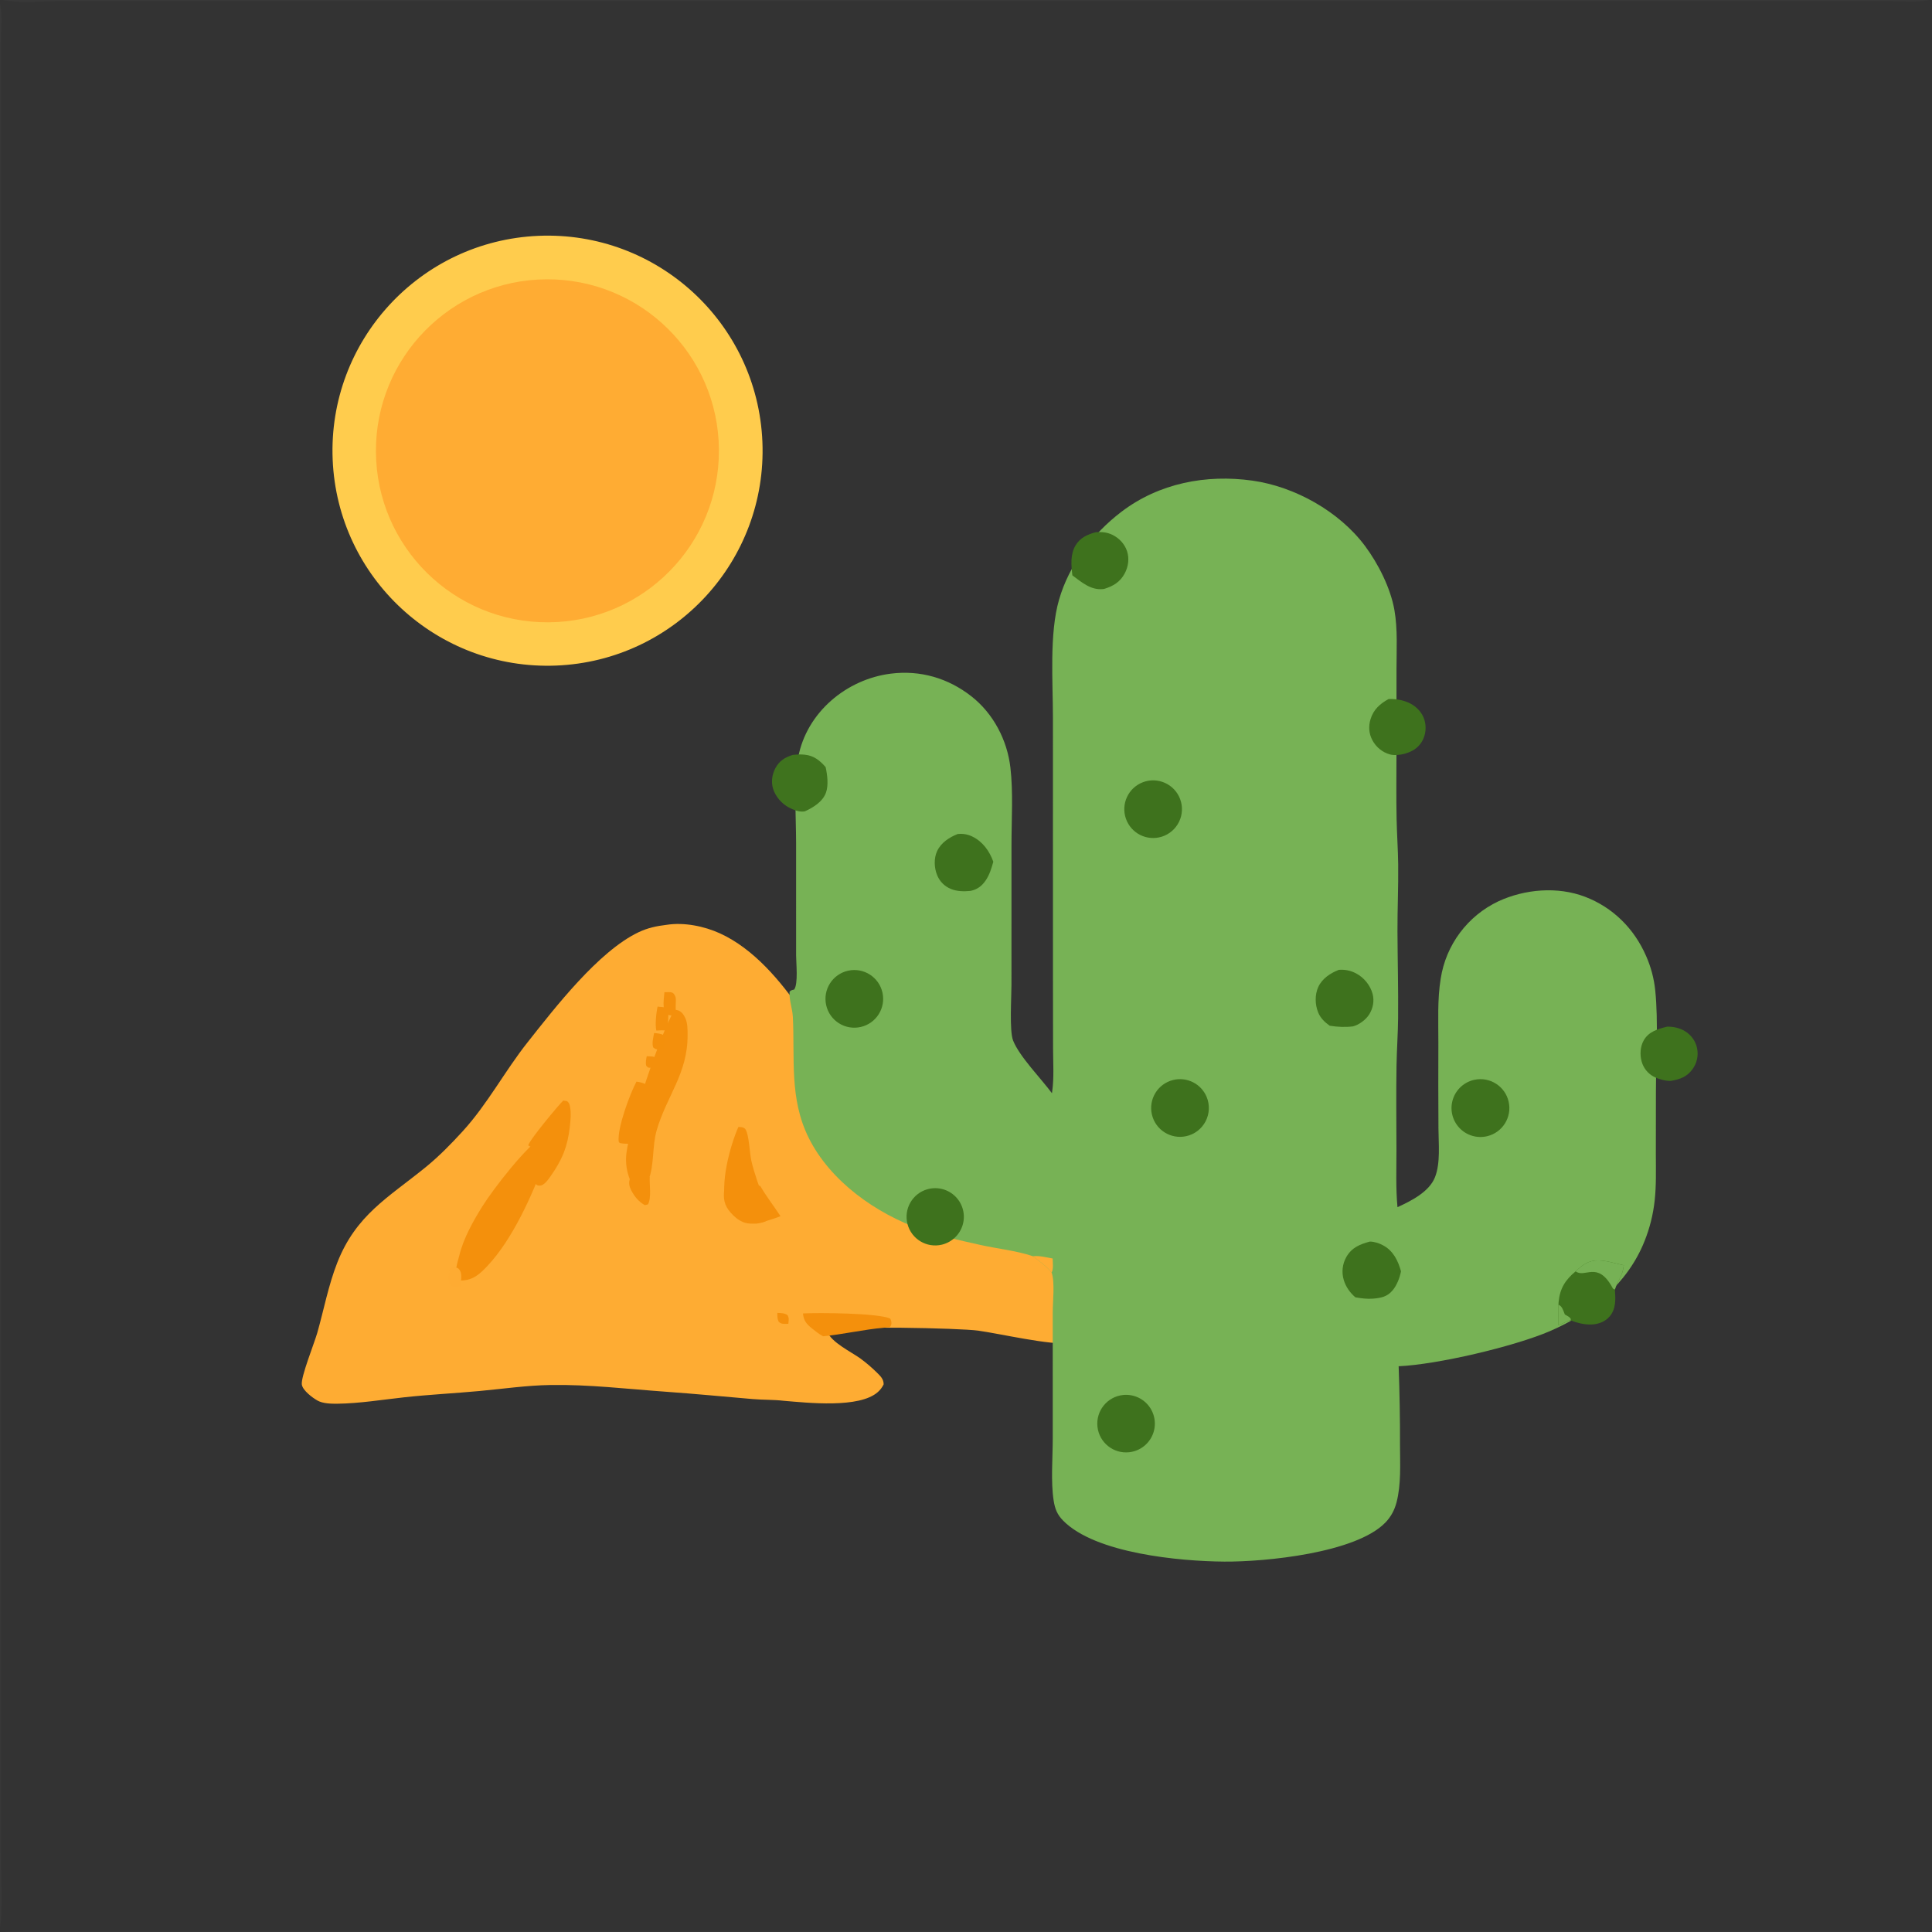 <svg xmlns="http://www.w3.org/2000/svg" viewBox="0 0 512 512" height="512.0px" width="512.0px">
<rect x="0" y="0" width="512" height="512" fill="#333333" stroke="none"/>
<path id="" fill="#ffffff" fill-opacity="0.027" stroke="#000000" stroke-width="0.0" stroke-opacity="1.0" stroke-linecap="round" stroke-linejoin="round"  filling="0" d="M0.677 0 L511.322 0 C508.202 0.665 504.46 0.32 501.265 0.316 L484.288 0.297 L415.993 0.297 L147.66 0.3 L40.73 0.293 L15.141 0.311 C10.761 0.325 4.918 0.889 0.677 0 Z"></path>
<path id="" fill="#ffffff" fill-opacity="0.02" stroke="#000000" stroke-width="0.0" stroke-opacity="1.0" stroke-linecap="round" stroke-linejoin="round"  filling="0" d="M1.309 512 C3.388 511.277 25.64 511.743 29.699 511.743 L108.848 511.745 L408.08 511.752 L481.938 511.752 L501.02 511.735 C504.285 511.73 508.118 511.345 511.293 512 L1.309 512 Z"></path>
<path id="" fill="#ffffff" fill-opacity="0.027" stroke="#000000" stroke-width="0.0" stroke-opacity="1.0" stroke-linecap="round" stroke-linejoin="round"  filling="0" d="M0 0.917 C0.71 3.991 0.257 8.022 0.254 11.197 L0.251 30.674 L0.253 111.219 L0.253 439.73 L0.251 490.832 C0.251 494.55 0.752 508.06 0 510.582 L0 0.917 Z"></path>
<path id="" fill="#feac33" fill-opacity="1.0" stroke="#000000" stroke-width="0.0" stroke-opacity="1.0" stroke-linecap="round" stroke-linejoin="round"  filling="0" d="M176.66 245.088 C181.26 244.367 186.61 245.438 190.801 247.354 C199.769 251.452 206.92 260.017 212.392 268.012 C214.711 271.402 216.825 275.125 219.965 277.832 C227.482 284.317 236.94 285.793 244.27 293.608 C251.042 300.825 250.35 311.543 256.175 319.132 C258.668 322.377 262.37 324.705 265.743 326.938 C275.022 333.072 285.127 339.748 289.223 350.66 C289.055 351.1 288.885 351.54 288.68 351.965 C287.613 354.18 285.89 355.6 283.423 355.925 C278.478 356.577 265.062 353.445 259.255 352.637 C254.257 351.945 223.076 351.303 219.406 352.548 L219.266 352.905 C220.229 355.707 225.686 358.322 228.051 360.043 C229.575 361.165 231.015 362.395 232.361 363.725 C233.315 364.675 234.178 365.442 234.176 366.865 C233.786 367.658 233.321 368.295 232.661 368.887 C227.751 373.293 213.994 371.743 207.729 371.228 C205.017 370.905 202.232 371.005 199.502 370.77 C191.821 370.115 184.194 369.375 176.5 368.827 C166.328 368.105 156.108 366.873 145.902 367.038 C139.595 367.137 133.309 368.058 127.032 368.637 C120.376 369.252 113.749 369.575 107.092 370.303 C101.298 370.935 95.223 371.933 89.413 372 C87.766 372.017 85.593 371.978 84.144 371.168 C82.82 370.425 80.228 368.493 79.99 366.933 C79.684 364.928 83.289 356.005 84.085 353.205 C85.838 347.033 87.022 340.63 89.371 334.645 C94.349 321.962 102.858 317.387 112.734 309.375 C116.279 306.498 119.628 303.082 122.698 299.707 C129.228 292.53 133.791 283.835 139.782 276.262 C147.113 266.998 158.606 252.102 169.228 247.05 C171.637 245.905 174.026 245.397 176.66 245.088 Z"></path>
<path id="" fill="#f4900c" fill-opacity="1.0" stroke="#000000" stroke-width="0.0" stroke-opacity="1.0" stroke-linecap="round" stroke-linejoin="round"  filling="0" d="M195.682 298.645 C195.897 298.655 196.192 298.665 196.398 298.695 C196.988 298.788 197.351 298.88 197.654 299.442 C198.511 301.027 198.662 305.507 199.1 307.54 C199.5 309.402 200.133 311.24 200.706 313.055 C201.408 315.275 203.993 320.178 204.201 321.98 C204.215 322.1 204.019 322.613 203.985 322.675 C203.34 323.845 201.711 324.072 200.54 324.267 C199.299 324.3 198.079 324.342 196.911 323.86 C194.831 323 193.371 321.283 192.582 319.205 C190.63 314.067 193.47 303.66 195.682 298.645 Z"></path>
<path id="" fill="#f4900c" fill-opacity="1.0" stroke="#000000" stroke-width="0.0" stroke-opacity="1.0" stroke-linecap="round" stroke-linejoin="round"  filling="0" d="M144.327 300.707 C144.989 300.767 145.377 300.775 145.941 301.165 C145.987 301.385 146.019 301.485 146.029 301.7 C146.116 303.58 144.936 306.19 144.288 307.945 C140.97 316.928 135.804 328.41 129.262 335.387 C127.197 337.592 125.471 339.24 122.32 339.342 C121.681 339.235 121.532 339.238 121.051 338.82 C120.329 337.05 121.31 334.42 121.746 332.623 C122.817 328.215 125.398 323.587 127.806 319.74 C130.82 314.928 139.581 303.598 144.327 300.707 Z"></path>
<path id="" fill="#f4900c" fill-opacity="1.0" stroke="#000000" stroke-width="0.0" stroke-opacity="1.0" stroke-linecap="round" stroke-linejoin="round"  filling="0" d="M178.78 267.582 C179.079 267.623 179.322 267.642 179.613 267.73 C180.595 268.027 181.192 268.892 181.607 269.785 C182.243 271.152 182.213 272.845 182.219 274.327 C182.256 284.507 176.707 290.377 174.041 299.49 C172.78 303.798 173.464 308.64 171.837 312.817 C171.096 313.277 170.631 313.217 169.771 313.265 C168.849 313.15 167.938 312.99 167.022 312.83 C166.778 312.205 166.547 311.577 166.376 310.928 C165.924 309.197 165.799 307.4 166.01 305.623 C166.913 298.033 174.998 273.873 178.78 267.582 Z"></path>
<path id="" fill="#f4900c" fill-opacity="1.0" stroke="#000000" stroke-width="0.0" stroke-opacity="1.0" stroke-linecap="round" stroke-linejoin="round"  filling="0" d="M194.947 313.06 C197.121 313.308 199.329 313.858 201.478 314.283 C203.07 317.067 205.087 319.605 206.836 322.298 C205.655 322.798 204.404 323.152 203.184 323.548 C201.862 323.952 200.509 324.283 199.117 324.113 C196.784 323.827 194.534 322.645 193.125 320.738 C191.575 318.64 191.718 316.767 192.045 314.34 C193.014 313.757 193.843 313.325 194.947 313.06 Z"></path>
<path id="" fill="#f4900c" fill-opacity="1.0" stroke="#000000" stroke-width="0.0" stroke-opacity="1.0" stroke-linecap="round" stroke-linejoin="round"  filling="0" d="M206.005 347.933 C206.945 347.983 207.893 347.947 208.688 348.512 C209.179 349.252 208.999 349.98 208.917 350.815 C208.738 350.825 208.558 350.832 208.379 350.837 C207.525 350.863 206.986 350.86 206.334 350.25 C205.99 349.442 205.996 348.8 206.005 347.933 Z"></path>
<path id="" fill="#f4900c" fill-opacity="1.0" stroke="#000000" stroke-width="0.0" stroke-opacity="1.0" stroke-linecap="round" stroke-linejoin="round"  filling="0" d="M149.274 291.652 L150.275 291.808 C150.826 292.275 150.933 292.587 151.066 293.3 C151.393 295.045 151.202 296.908 151.004 298.655 C150.407 303.938 148.935 307.42 145.898 311.735 C145.315 312.565 144.19 314.183 143.063 314.197 C142.461 314.205 142.286 314.11 141.884 313.692 L141.904 312.69 C142.769 309.928 143.606 307.197 144.232 304.37 C142.924 304.285 141.048 304.375 139.99 303.545 C140.236 302.188 148.008 292.858 149.274 291.652 Z"></path>
<path id="" fill="#f4900c" fill-opacity="1.0" stroke="#000000" stroke-width="0.0" stroke-opacity="1.0" stroke-linecap="round" stroke-linejoin="round"  filling="0" d="M176.077 262.94 C176.475 262.93 176.876 262.918 177.275 262.923 C177.788 262.928 178.24 262.975 178.579 263.392 C179.118 264.055 179.15 264.775 179.097 265.595 C179.023 266.76 179.083 267.913 179.13 269.077 C178.215 269.095 177.375 269.228 176.587 268.68 C175.424 267.183 175.956 264.748 176.077 262.94 Z"></path>
<path id="" fill="#feab32" fill-opacity="1.0" stroke="#000000" stroke-width="0.0" stroke-opacity="1.0" stroke-linecap="round" stroke-linejoin="round"  filling="0" d="M119.254 335.965 C119.731 335.93 120.323 335.83 120.794 335.895 C121.412 335.978 121.666 336.29 121.957 336.82 C122.482 337.783 122.16 339.822 121.921 340.87 C121.459 340.92 120.919 341.025 120.457 340.995 C119.905 340.957 119.525 340.738 119.211 340.27 C118.535 339.265 119.09 337.12 119.254 335.965 Z"></path>
<path id="" fill="#f4900c" fill-opacity="1.0" stroke="#000000" stroke-width="0.0" stroke-opacity="1.0" stroke-linecap="round" stroke-linejoin="round"  filling="0" d="M212.792 348.075 C216.742 347.85 232.732 347.95 235.916 349.442 C236.041 349.712 236.117 349.842 236.184 350.152 C236.315 350.77 236.221 351.21 235.847 351.688 C235.325 351.733 234.805 351.79 234.286 351.853 C228.837 352.33 223.528 353.615 218.109 354.123 C217.075 353.558 216.118 352.803 215.2 352.065 C213.713 350.87 212.987 349.978 212.792 348.075 Z"></path>
<path id="" fill="#f4900c" fill-opacity="1.0" stroke="#000000" stroke-width="0.0" stroke-opacity="1.0" stroke-linecap="round" stroke-linejoin="round"  filling="0" d="M168.668 286.647 C169.537 286.767 170.214 286.91 171.012 287.28 C171.077 287.925 166.921 302.423 166.493 303.103 C165.872 303.105 165.276 303.1 164.663 302.983 C164.071 302.868 164.297 303.01 163.959 302.515 C163.567 298.9 166.952 289.845 168.668 286.647 Z"></path>
<path id="" fill="#f4900c" fill-opacity="1.0" stroke="#000000" stroke-width="0.0" stroke-opacity="1.0" stroke-linecap="round" stroke-linejoin="round"  filling="0" d="M168.536 311.815 L172.193 311.945 C172.077 313.895 172.692 317.502 171.715 319.17 L170.895 319.38 C169.292 318.493 168.151 317.118 167.311 315.5 C166.778 314.475 166.557 313.558 166.911 312.445 C167.48 311.885 167.764 311.94 168.536 311.815 Z"></path>
<path id="" fill="#f4900c" fill-opacity="1.0" stroke="#000000" stroke-width="0.0" stroke-opacity="1.0" stroke-linecap="round" stroke-linejoin="round"  filling="0" d="M174.272 266.755 L177.177 267.06 C177.11 269.085 177.123 271.155 176.808 273.158 C175.846 272.962 174.906 273.055 173.935 273.11 C173.572 271.548 173.91 268.32 174.272 266.755 Z"></path>
<path id="" fill="#f4900b" fill-opacity="1.0" stroke="#000000" stroke-width="0.0" stroke-opacity="1.0" stroke-linecap="round" stroke-linejoin="round"  filling="0" d="M173.339 273.762 C174.24 273.86 175.139 273.87 175.92 274.377 C176.394 275.438 175.949 276.94 175.784 278.103 C174.705 278.17 173.966 278.327 173.108 277.58 C172.702 276.43 173.149 274.947 173.339 273.762 Z"></path>
<path id="" fill="#f4900c" fill-opacity="1.0" stroke="#000000" stroke-width="0.0" stroke-opacity="1.0" stroke-linecap="round" stroke-linejoin="round"  filling="0" d="M171.378 279.925 C172.307 279.945 173.2 279.87 173.975 280.4 C174.195 281.173 173.899 281.855 173.682 282.598 C173.279 282.725 172.763 282.94 172.346 282.965 C171.736 283.002 171.63 282.835 171.252 282.435 C171.041 281.582 171.24 280.777 171.378 279.925 Z"></path>
<path id="" fill="#77b255" fill-opacity="1.0" stroke="#000000" stroke-width="0.0" stroke-opacity="1.0" stroke-linecap="round" stroke-linejoin="round"  filling="0" d="M278.772 289.707 L278.832 289.322 C279.365 285.608 279.08 281.603 279.072 277.85 L279.045 258.16 L279.038 190.237 C279.038 180.738 278.048 167.945 280.658 158.924 C283.337 149.66 289.538 141.463 297.152 135.656 C307.145 128.035 319.673 125.647 331.91 127.372 C343.145 128.954 354.892 135.519 361.728 144.664 C365.235 149.358 368.505 155.829 369.53 161.639 C370.428 166.734 370.09 172.175 370.087 177.333 L370.077 199.753 C370.077 205.536 369.993 211.333 370.115 217.114 C370.2 221.098 370.483 225.073 370.533 229.058 C370.605 235.003 370.32 240.938 370.345 246.875 C370.377 254.502 370.582 262.118 370.512 269.752 C370.473 273.938 370.168 278.113 370.095 282.295 C369.967 289.733 370.062 297.185 370.075 304.623 C370.08 309.68 369.873 314.875 370.348 319.915 C373.93 318.267 378.745 315.88 380.285 311.978 C381.785 308.173 381.22 303.055 381.205 299.027 C381.158 291.485 381.15 283.942 381.18 276.4 C381.2 270.772 380.887 264.935 381.798 259.368 C383.173 250.41 388.908 242.72 397.103 238.847 C404.105 235.617 412.745 234.871 420.033 237.646 C427.442 240.468 433.082 246.109 436.23 253.34 C437.515 256.243 438.335 259.33 438.658 262.488 C439.502 270.645 438.848 281.06 438.835 289.475 L438.817 305.98 C438.82 310.035 438.952 314.13 438.502 318.168 C438.105 321.853 437.202 325.465 435.822 328.902 C431.34 340.207 421.585 348.13 410.635 352.808 C401.16 356.858 380.85 361.632 370.655 362.067 C370.913 369.067 371.033 376.072 371.015 383.077 C371.02 388.02 371.353 393.368 370.085 398.183 C369.543 400.235 368.595 401.998 367.108 403.525 C359.267 411.572 335.303 413.923 324.457 413.842 C312.625 413.752 290.322 411.68 281.76 403.002 C280.18 401.405 279.582 399.89 279.233 397.69 C278.447 392.777 278.985 386.348 278.988 381.298 L278.985 347.837 C278.985 345.033 279.592 339.765 278.695 337.235 C277.293 335.517 275.49 334.24 273.735 332.913 C269.178 331.382 264.35 330.95 259.673 329.892 C254.54 328.733 249.142 327.598 244.182 325.853 C232.209 321.64 220.048 313.09 214.31 301.53 C209.142 291.12 210.671 280.577 210.113 269.465 C210.006 267.32 209.067 264.87 209.248 262.785 C209.684 262.387 209.891 262.375 210.451 262.243 C211.569 260.803 210.978 255.14 210.977 253.225 L210.974 223.354 C210.969 216.673 210.313 207.075 211.531 200.674 C213.797 188.765 224.328 180.003 236.068 178.524 C243.861 177.542 251.282 179.7 257.455 184.553 C263.255 189.109 266.933 196.139 267.772 203.446 C268.53 210.054 268.058 217.106 268.055 223.765 L268.048 261.012 C268.048 264.272 267.475 273.207 268.48 275.75 C270.158 279.995 275.913 285.84 278.772 289.707 Z"></path>
<path id="" fill="#ffac33" fill-opacity="1.0" stroke="#000000" stroke-width="0.0" stroke-opacity="1.0" stroke-linecap="round" stroke-linejoin="round"  filling="0" d="M273.735 332.913 C275.397 332.71 277.31 333.228 278.962 333.512 C278.983 334.627 279.228 336.248 278.695 337.235 C277.293 335.517 275.49 334.24 273.735 332.913 Z"></path>
<path id="" fill="#ffcc4d" fill-opacity="1.0" stroke="#000000" stroke-width="0.0" stroke-opacity="1.0" stroke-linecap="round" stroke-linejoin="round"  filling="0" d="M142.666 62.5 C174.141 61.153 200.738 85.6 202.043 117.077 C203.349 148.554 178.867 175.119 147.388 176.383 C115.968 177.644 89.463 153.218 88.16 121.799 C86.858 90.381 111.249 63.844 142.666 62.5 Z"></path>
<path id="" fill="#ffac33" fill-opacity="1.0" stroke="#000000" stroke-width="0.0" stroke-opacity="1.0" stroke-linecap="round" stroke-linejoin="round"  filling="0" d="M144.791 74.021 C169.888 73.866 190.361 94.082 190.522 119.178 C190.684 144.275 170.472 164.752 145.375 164.919 C120.27 165.086 99.786 144.867 99.624 119.762 C99.463 94.657 119.687 74.177 144.791 74.021 Z"></path>
<path id="" fill="#3e721d" fill-opacity="1.0" stroke="#000000" stroke-width="0.0" stroke-opacity="1.0" stroke-linecap="round" stroke-linejoin="round"  filling="0" d="M417.555 336.918 C419.428 335.158 421.027 333.94 423.738 334.022 C425.902 334.087 428.205 334.87 430.332 335.303 C429.962 338.363 428.738 339.22 427.965 341.73 C428.135 344.197 428.317 346.757 426.632 348.803 C425.502 350.17 423.825 350.855 422.082 350.985 C419.942 351.145 417.975 350.575 416 349.837 L413.022 351.248 C412.965 349.418 412.96 347.587 413.01 345.755 C413.017 345.51 413.025 345.262 413.048 345.017 C413.392 341.447 414.817 339.192 417.555 336.918 Z"></path>
<path id="" fill="#76b155" fill-opacity="1.0" stroke="#000000" stroke-width="0.0" stroke-opacity="1.0" stroke-linecap="round" stroke-linejoin="round"  filling="0" d="M417.555 336.918 C419.428 335.158 421.027 333.94 423.738 334.022 C425.902 334.087 428.205 334.87 430.332 335.303 C429.962 338.363 428.738 339.22 427.965 341.73 C427.428 341.562 427.47 341.52 427.195 341.03 C423.308 334.115 420.03 338.785 417.555 336.918 Z"></path>
<path id="" fill="#76b053" fill-opacity="1.0" stroke="#000000" stroke-width="0.0" stroke-opacity="1.0" stroke-linecap="round" stroke-linejoin="round"  filling="0" d="M413.01 345.755 C413.97 346.16 414.223 347.17 414.603 348.105 L414.7 348.348 C415.283 348.717 416.155 349.033 416.33 349.702 L416 349.837 L413.022 351.248 C412.965 349.418 412.96 347.587 413.01 345.755 Z"></path>
<path id="" fill="#3e721d" fill-opacity="1.0" stroke="#000000" stroke-width="0.0" stroke-opacity="1.0" stroke-linecap="round" stroke-linejoin="round"  filling="0" d="M390.788 286.145 C394.882 285.303 398.897 287.897 399.81 291.978 C400.725 296.058 398.2 300.118 394.135 301.1 C391.442 301.752 388.61 300.9 386.723 298.873 C384.835 296.845 384.188 293.957 385.03 291.32 C385.875 288.68 388.075 286.702 390.788 286.145 Z"></path>
<path id="" fill="#3e721d" fill-opacity="1.0" stroke="#000000" stroke-width="0.0" stroke-opacity="1.0" stroke-linecap="round" stroke-linejoin="round"  filling="0" d="M310.858 286.217 C314.53 285.298 318.322 287.202 319.775 290.7 C320.64 292.785 320.54 295.147 319.5 297.152 C318.46 299.158 316.587 300.6 314.382 301.092 C310.3 302.005 306.24 299.467 305.275 295.395 C304.31 291.325 306.798 287.233 310.858 286.217 Z"></path>
<path id="" fill="#3e721d" fill-opacity="1.0" stroke="#000000" stroke-width="0.0" stroke-opacity="1.0" stroke-linecap="round" stroke-linejoin="round"  filling="0" d="M354.8 257.02 C356.45 256.897 357.925 257.19 359.4 257.97 C361.465 259.062 363.145 261.113 363.748 263.375 C364.243 265.233 363.882 267.163 362.88 268.79 C361.99 270.233 360.173 271.59 358.535 272.005 C356.418 272.26 354.478 272.152 352.377 271.825 C351.048 270.858 349.952 269.84 349.325 268.3 C348.485 266.238 348.418 263.592 349.358 261.55 C350.387 259.317 352.577 257.882 354.8 257.02 Z"></path>
<path id="" fill="#3e721d" fill-opacity="1.0" stroke="#000000" stroke-width="0.0" stroke-opacity="1.0" stroke-linecap="round" stroke-linejoin="round"  filling="0" d="M224.804 257.235 C228.904 256.358 232.944 258.947 233.86 263.04 C234.775 267.13 232.224 271.195 228.142 272.15 C224.005 273.118 219.873 270.522 218.945 266.377 C218.017 262.23 220.649 258.123 224.804 257.235 Z"></path>
<path id="" fill="#3e721d" fill-opacity="1.0" stroke="#000000" stroke-width="0.0" stroke-opacity="1.0" stroke-linecap="round" stroke-linejoin="round"  filling="0" d="M302.837 207.316 C306.795 205.787 311.243 207.776 312.74 211.746 C313.48 213.71 313.38 215.892 312.465 217.78 C311.548 219.667 309.895 221.095 307.892 221.727 C303.96 222.971 299.748 220.865 298.382 216.972 C297.017 213.078 298.99 208.804 302.837 207.316 Z"></path>
<path id="" fill="#3e721d" fill-opacity="1.0" stroke="#000000" stroke-width="0.0" stroke-opacity="1.0" stroke-linecap="round" stroke-linejoin="round"  filling="0" d="M297.613 369.69 C298.975 369.545 300.353 369.77 301.598 370.34 C304.712 371.765 306.495 375.095 305.955 378.478 C305.415 381.863 302.685 384.47 299.277 384.855 C295.082 385.33 291.3 382.305 290.84 378.108 C290.377 373.91 293.415 370.137 297.613 369.69 Z"></path>
<path id="" fill="#3e721d" fill-opacity="1.0" stroke="#000000" stroke-width="0.0" stroke-opacity="1.0" stroke-linecap="round" stroke-linejoin="round"  filling="0" d="M363.017 329.03 C364.257 329.048 365.462 329.455 366.55 330.035 C369.228 331.462 370.507 334.115 371.28 336.908 C370.955 338.587 370.205 340.57 369.108 341.895 C367.64 343.67 366.027 343.962 363.873 344.155 C362.303 344.288 360.74 344.067 359.195 343.805 C357.78 342.603 356.665 341.043 356.125 339.252 C355.49 337.19 355.738 334.957 356.812 333.085 C358.27 330.577 360.382 329.755 363.017 329.03 Z"></path>
<path id="" fill="#3e721d" fill-opacity="1.0" stroke="#000000" stroke-width="0.0" stroke-opacity="1.0" stroke-linecap="round" stroke-linejoin="round"  filling="0" d="M245.806 315.152 C248.45 314.418 251.285 315.168 253.22 317.113 C255.157 319.058 255.893 321.897 255.143 324.538 C254.393 327.178 252.278 329.207 249.608 329.848 C245.584 330.81 241.529 328.373 240.493 324.368 C239.456 320.36 241.819 316.262 245.806 315.152 Z"></path>
<path id="" fill="#3e721d" fill-opacity="1.0" stroke="#000000" stroke-width="0.0" stroke-opacity="1.0" stroke-linecap="round" stroke-linejoin="round"  filling="0" d="M290.447 141.032 C292.03 140.935 293.413 141.047 294.855 141.761 C296.62 142.636 298.04 144.162 298.67 146.043 C299.327 148.01 299.027 150.157 298.058 151.97 C296.853 154.224 295.02 155.336 292.637 156.059 C292.54 156.075 292.442 156.096 292.345 156.107 C289.08 156.465 286.635 154.284 284.188 152.475 C283.877 149.821 283.6 146.926 285.035 144.526 C286.248 142.496 288.255 141.592 290.447 141.032 Z"></path>
<path id="" fill="#3e721d" fill-opacity="1.0" stroke="#000000" stroke-width="0.0" stroke-opacity="1.0" stroke-linecap="round" stroke-linejoin="round"  filling="0" d="M253.795 221.025 C255.202 220.882 256.46 221.091 257.733 221.718 C260.455 223.058 262.252 225.584 263.238 228.379 C262.73 230.159 262.238 231.851 261.168 233.395 C260.155 234.857 258.925 235.743 257.19 236.098 C255.477 236.277 253.585 236.242 251.977 235.572 C250.295 234.869 249.043 233.617 248.352 231.928 C247.556 229.978 247.45 227.493 248.341 225.558 C249.37 223.326 251.58 221.89 253.795 221.025 Z"></path>
<path id="" fill="#3f731e" fill-opacity="1.0" stroke="#000000" stroke-width="0.0" stroke-opacity="1.0" stroke-linecap="round" stroke-linejoin="round"  filling="0" d="M210.116 200.05 C211.155 199.945 212.231 199.892 213.271 199.999 C215.679 200.246 217.283 201.544 218.803 203.297 C219.246 205.319 219.61 208.108 218.877 210.095 C217.994 212.486 215.505 214.004 213.295 215.014 C211.909 215.287 210.345 214.657 209.112 214.024 C207.207 213.044 205.539 211.121 204.889 209.074 C204.31 207.251 204.589 205.252 205.482 203.577 C206.526 201.617 208.048 200.677 210.116 200.05 Z"></path>
<path id="" fill="#3e721d" fill-opacity="1.0" stroke="#000000" stroke-width="0.0" stroke-opacity="1.0" stroke-linecap="round" stroke-linejoin="round"  filling="0" d="M367.99 185.252 C369.905 185.172 372.048 185.537 373.745 186.433 C375.507 187.363 376.928 188.885 377.502 190.814 C378.053 192.655 377.837 194.783 376.868 196.448 C375.79 198.297 374.175 199.217 372.175 199.769 C371.05 200.065 369.538 200.238 368.402 199.941 C366.37 199.409 364.66 197.985 363.68 196.139 C362.75 194.39 362.632 192.452 363.212 190.571 C364 188.017 365.728 186.486 367.99 185.252 Z"></path>
<path id="" fill="#3e721d" fill-opacity="1.0" stroke="#000000" stroke-width="0.0" stroke-opacity="1.0" stroke-linecap="round" stroke-linejoin="round"  filling="0" d="M441.815 272.07 C443.45 272.053 445.108 272.405 446.515 273.26 C448.207 274.267 449.39 275.947 449.762 277.88 C450.132 279.803 449.68 281.79 448.52 283.365 C447.04 285.397 445.168 286.043 442.81 286.447 C441.43 286.52 439.385 285.947 438.183 285.288 C436.66 284.447 435.538 283.033 435.067 281.36 C434.545 279.538 434.663 277.375 435.605 275.707 C436.935 273.353 439.377 272.688 441.815 272.07 Z"></path>
</svg>